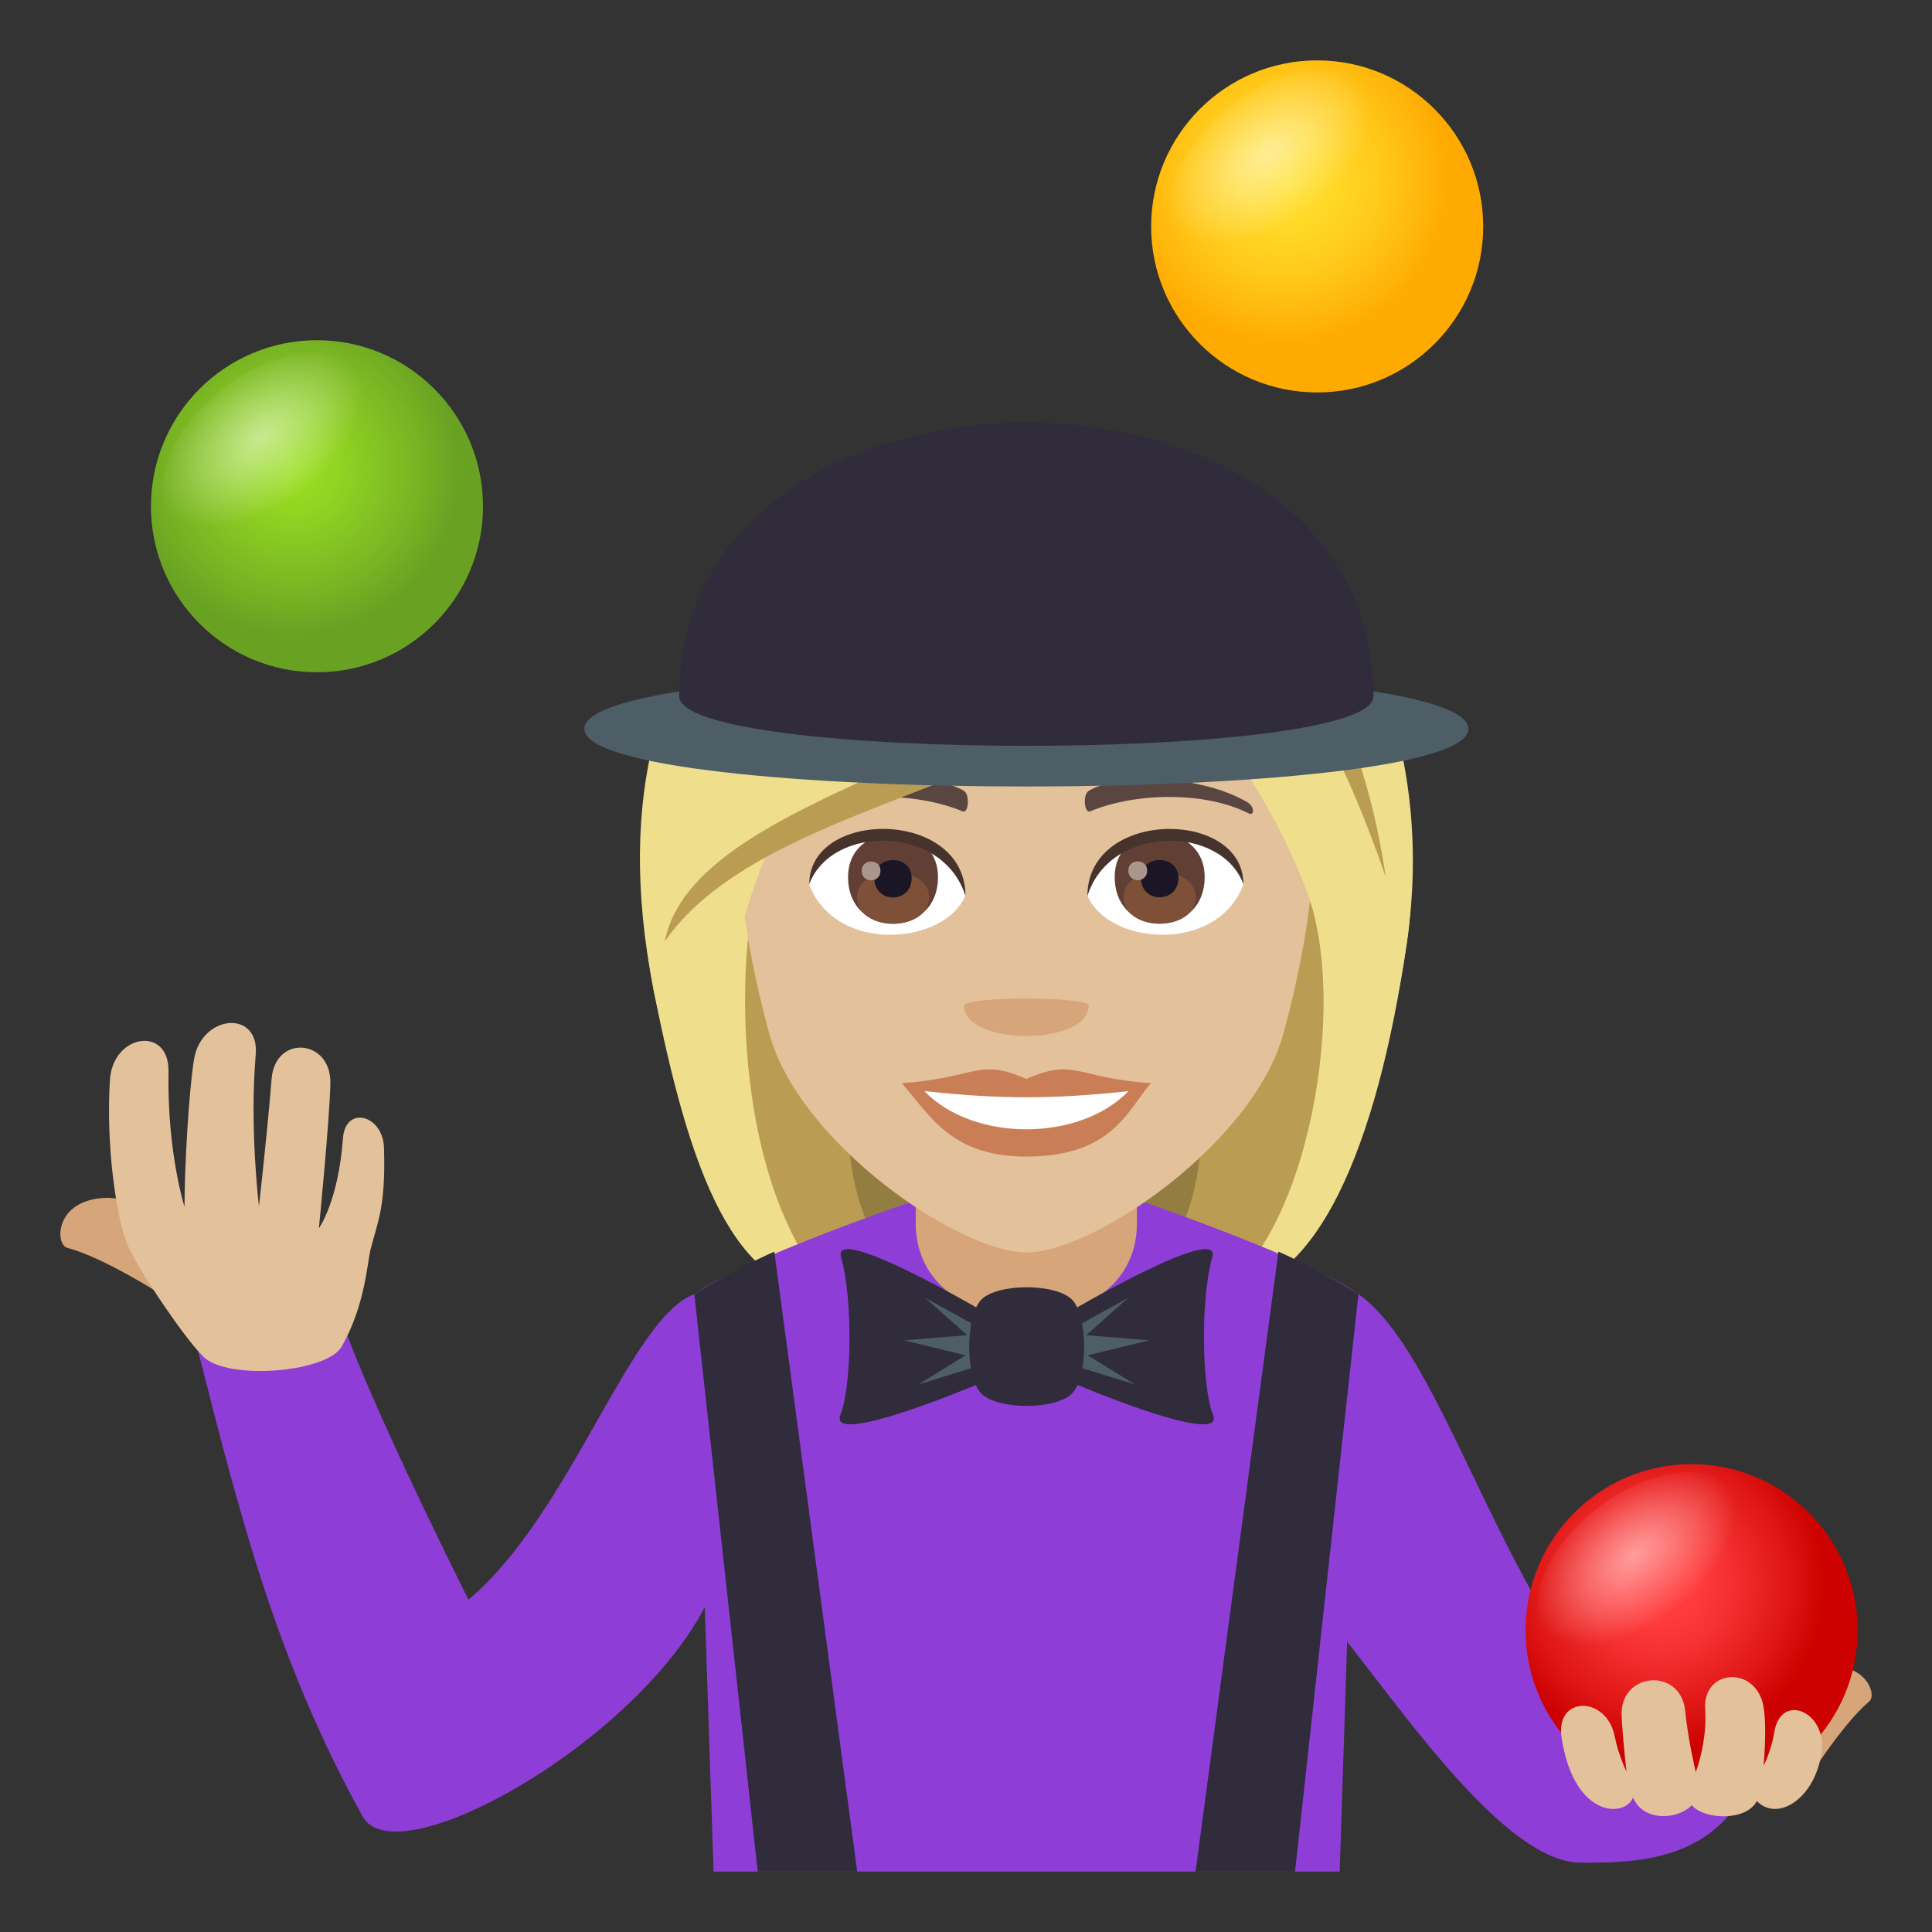 <?xml version="1.0" encoding="utf-8"?>
<!-- Generator: Adobe Illustrator 15.0.0, SVG Export Plug-In . SVG Version: 6.00 Build 0)  -->
<!DOCTYPE svg PUBLIC "-//W3C//DTD SVG 1.1//EN" "http://www.w3.org/Graphics/SVG/1.1/DTD/svg11.dtd">
<svg version="1.1" id="Layer_1" xmlns:x="http://ns.adobe.com/Extensibility/1.0/" xmlns:i="http://ns.adobe.com/AdobeIllustrator/10.0/" xmlns:graph="http://ns.adobe.com/Graphs/1.0/"
	 xmlns="http://www.w3.org/2000/svg" xmlns:xlink="http://www.w3.org/1999/xlink" xmlns:a="http://ns.adobe.com/AdobeSVGViewerExtensions/3.0/"
	 x="0px" y="0px" width="64px" height="64px" viewBox="0 0 64 64" enable-background="new 0 0 64 64" xml:space="preserve">
<rect x="0" y="0" width="64" height="64" fill="#333333" stroke="none"/>
<path fill="#947D41" d="M27.101,21.881c-4.647,21.435-4.221,20.976,5.566,20.976C27.251,38.785,37.623,21.588,27.101,21.881z"/>
<path fill="#BA9D52" d="M25.426,21.548c-3.387,16.286-0.463,20.466,2.136,21.309h2.975C23.572,37.58,34.459,21.228,25.426,21.548z"
	/>
<path fill="#947D41" d="M40.779,21.879C45.43,43.315,45,42.856,35.219,42.856C40.197,39.588,30.259,21.588,40.779,21.879z"/>
<path fill="#BA9D52" d="M42.455,21.548c4.959,14.814-0.008,20.62-2.133,21.309h-2.979C44.318,38.012,33.426,21.226,42.455,21.548z"
	/>
<path fill="#EFDE8B" d="M43.281,29.506c1.436,3.769,0.016,11.5-2.959,13.351c3.297,0,5.305-4.899,6.283-11.642
	C47.828,22.791,40.723,22.785,43.281,29.506z"/>
<path fill="#EFDE8B" d="M21.649,32.779c1.198,6.083,2.677,10.077,5.913,10.077c-3.606-4.013-3.184-12.472-2.158-14.578
	C30.628,24.938,19.617,22.487,21.649,32.779z"/>
<path fill="#8E3ED6" d="M23,42.871c-2.136,0.78-4.102,7.288-7.481,10.121c-1.043-2.077-3.192-6.515-4.041-8.836
	c0,0-3.386-0.7-4.916,0.597c1.362,5.344,2.578,10.234,5.453,15.422c1.223,2.206,10.656-3.344,11.893-8.38
	C23.907,51.795,24.525,49.981,23,42.871z"/>
<path fill="#D6A67A" d="M5.377,42.902c0.45,0.222,1.611-2.256,1.161-2.477c0,0-2.3-0.771-3.024-0.745
	c-1.712,0.057-1.692,1.552-1.287,1.657C3.411,41.64,5.377,42.902,5.377,42.902z"/>
<path fill="#E3C19B" d="M5.582,35.497c-0.049,2.662,0.53,4.479,0.53,4.479c0-1.307,0.14-3.786,0.313-4.873
	c0.238-1.5,2.177-1.676,2.046-0.163c-0.209,2.415,0.107,5.021,0.107,5.021s0.263-2.302,0.421-4.235
	c0.122-1.461,1.973-1.31,1.945,0.157c-0.021,1.182-0.38,4.803-0.38,4.803s0.641-0.873,0.797-2.98
	c0.082-1.102,1.325-0.776,1.359,0.313c0.061,1.939-0.203,2.434-0.438,3.344c-0.125,0.486-0.175,1.844-0.956,3.234
	c-0.484,0.861-3.601,1.109-4.5,0.422c-0.509-0.39-2.197-2.872-2.575-3.721c-0.409-0.92-0.748-3.42-0.609-5.529
	C3.743,34.244,5.61,33.969,5.582,35.497z"/>
<path fill="#8E3ED6" d="M45,42.871c3.643,2.544,5.766,15.406,12.938,16.19c-1.176,2.647-3.877,2.644-5.564,2.644
	c-2.604,0-6.168-5.422-8.279-7.986C44.094,53.719,43.475,49.981,45,42.871z"/>
<path fill="#8E3ED6" d="M23,42.871c1.547-1.12,7.083-3.024,7.083-3.024h7.885c0,0,5.494,1.898,7.031,3.024L44.379,62H23.638
	L23,42.871z"/>
<path fill="#302C3B" d="M23,42.871c1.39-0.867,2.65-1.408,2.65-1.408L28.396,62H25.1L23,42.871z"/>
<path fill="#302C3B" d="M45,42.871c-1.389-0.867-2.65-1.408-2.65-1.408L39.604,62H42.9L45,42.871z"/>
<radialGradient id="SVGID_1_" cx="42.563" cy="5.972" r="5.5" gradientUnits="userSpaceOnUse">
	<stop  offset="0" style="stop-color:#FFE02E"/>
	<stop  offset="0.249" style="stop-color:#FFDA29"/>
	<stop  offset="0.586" style="stop-color:#FFC91A"/>
	<stop  offset="0.971" style="stop-color:#FFAC02"/>
	<stop  offset="1" style="stop-color:#FFAA00"/>
	<a:midPointStop  offset="0" style="stop-color:#FFE02E"/>
	<a:midPointStop  offset="0.642" style="stop-color:#FFE02E"/>
	<a:midPointStop  offset="1" style="stop-color:#FFAA00"/>
</radialGradient>
<path fill="url(#SVGID_1_)" d="M43.633,2c-3.035,0-5.5,2.466-5.5,5.505c0,3.036,2.465,5.495,5.5,5.495s5.5-2.459,5.5-5.495
	C49.133,4.466,46.668,2,43.633,2z"/>
<radialGradient id="SVGID_2_" cx="555.943" cy="-40.61" r="3.913" gradientTransform="matrix(0.358 0.465 -0.792 0.61 -189.208 -228.648)" gradientUnits="userSpaceOnUse">
	<stop  offset="0" style="stop-color:#FFFFFF"/>
	<stop  offset="1" style="stop-color:#FFFFFF;stop-opacity:0"/>
	<a:midPointStop  offset="0" style="stop-color:#FFFFFF"/>
	<a:midPointStop  offset="0.486" style="stop-color:#FFFFFF"/>
	<a:midPointStop  offset="1" style="stop-color:#FFFFFF;stop-opacity:0"/>
</radialGradient>
<path opacity="0.5" fill="url(#SVGID_2_)" d="M43.568,7.137c-1.713,1.319-3.729,1.572-4.502,0.566
	c-0.775-1.007-0.016-2.891,1.697-4.209c1.713-1.319,3.729-1.572,4.504-0.566C46.043,3.935,45.281,5.819,43.568,7.137z"/>
<radialGradient id="SVGID_3_" cx="9.736" cy="15.547" r="5.5" gradientUnits="userSpaceOnUse">
	<stop  offset="0" style="stop-color:#9BE022"/>
	<stop  offset="0.267" style="stop-color:#91D422"/>
	<stop  offset="0.747" style="stop-color:#78B423"/>
	<stop  offset="1" style="stop-color:#69A123"/>
	<a:midPointStop  offset="0" style="stop-color:#9BE022"/>
	<a:midPointStop  offset="0.576" style="stop-color:#9BE022"/>
	<a:midPointStop  offset="1" style="stop-color:#69A123"/>
</radialGradient>
<path fill="url(#SVGID_3_)" d="M10.5,11.27c-3.036,0-5.5,2.464-5.5,5.502c0,3.039,2.464,5.498,5.5,5.498
	c3.034,0,5.5-2.459,5.5-5.498C16,13.733,13.534,11.27,10.5,11.27z"/>
<radialGradient id="SVGID_4_" cx="533.921" cy="-8.453" r="3.914" gradientTransform="matrix(0.358 0.465 -0.792 0.61 -189.208 -228.648)" gradientUnits="userSpaceOnUse">
	<stop  offset="0" style="stop-color:#FFFFFF"/>
	<stop  offset="1" style="stop-color:#FFFFFF;stop-opacity:0"/>
	<a:midPointStop  offset="0" style="stop-color:#FFFFFF"/>
	<a:midPointStop  offset="0.486" style="stop-color:#FFFFFF"/>
	<a:midPointStop  offset="1" style="stop-color:#FFFFFF;stop-opacity:0"/>
</radialGradient>
<path opacity="0.5" fill="url(#SVGID_4_)" d="M10.197,16.503c-1.713,1.319-3.729,1.572-4.503,0.566
	C4.92,16.063,5.68,14.179,7.392,12.86c1.714-1.319,3.729-1.572,4.504-0.566C12.671,13.301,11.91,15.186,10.197,16.503z"/>
<path fill="#D6A67A" d="M59.76,59.138c-0.313,0.392-2.43-1.337-2.121-1.731c0,0,1.74-1.69,2.404-1.981
	c1.568-0.688,2.197,0.668,1.877,0.937C60.984,57.148,59.76,59.138,59.76,59.138z"/>
<radialGradient id="SVGID_5_" cx="54.968" cy="52.473" r="5.5" gradientUnits="userSpaceOnUse">
	<stop  offset="0.212" style="stop-color:#FF3B3B"/>
	<stop  offset="0.418" style="stop-color:#F63131"/>
	<stop  offset="0.771" style="stop-color:#DE1615"/>
	<stop  offset="1" style="stop-color:#CC0100"/>
	<a:midPointStop  offset="0.212" style="stop-color:#FF3B3B"/>
	<a:midPointStop  offset="0.588" style="stop-color:#FF3B3B"/>
	<a:midPointStop  offset="1" style="stop-color:#CC0100"/>
</radialGradient>
<path fill="url(#SVGID_5_)" d="M56.037,48.5c-3.035,0-5.5,2.466-5.5,5.505c0,3.036,2.465,5.495,5.5,5.495s5.5-2.459,5.5-5.495
	C61.537,50.966,59.072,48.5,56.037,48.5z"/>
<radialGradient id="SVGID_6_" cx="631.246" cy="-21.909" r="3.913" gradientTransform="matrix(0.358 0.465 -0.792 0.61 -189.208 -228.648)" gradientUnits="userSpaceOnUse">
	<stop  offset="0" style="stop-color:#FFFFFF"/>
	<stop  offset="1" style="stop-color:#FFFFFF;stop-opacity:0"/>
	<a:midPointStop  offset="0" style="stop-color:#FFFFFF"/>
	<a:midPointStop  offset="0.486" style="stop-color:#FFFFFF"/>
	<a:midPointStop  offset="1" style="stop-color:#FFFFFF;stop-opacity:0"/>
</radialGradient>
<path opacity="0.5" fill="url(#SVGID_6_)" d="M55.73,53.59c-1.713,1.319-3.729,1.572-4.502,0.566
	c-0.775-1.007-0.016-2.891,1.697-4.209c1.713-1.319,3.729-1.572,4.504-0.566C58.205,50.388,57.443,52.272,55.73,53.59z"/>
<path fill="#E3C19B" d="M58.775,57.384c-0.1,0.61-0.355,1.116-0.355,1.116s0.121-1.256,0-1.957
	c-0.236-1.384-2.025-1.266-1.934,0.071c0.074,1.089-0.311,2.088-0.311,2.088s-0.246-0.998-0.354-2.041
	c-0.15-1.438-2.166-1.275-2.102,0.168c0.035,0.796,0.16,1.856,0.16,1.856s-0.264-0.538-0.389-1.164
	c-0.268-1.355-1.967-1.351-1.762,0.022c0.396,2.672,2.09,2.686,2.369,2.002c0.338,0.811,1.479,0.742,1.945,0.254
	c0.383,0.47,1.789,0.556,2.156-0.136c0.691,0.706,1.924-0.084,2.143-1.605C60.539,56.708,58.992,56.035,58.775,57.384z"/>
<path fill="#D6A67A" d="M30.335,40.521c0,4.147,7.327,4.147,7.327,0v-4.298h-7.327V40.521z"/>
<path fill="#E3C19B" d="M34,16.729c-6.659,0-9.862,5.418-9.457,12.387c0.08,1.401,0.467,3.422,0.949,5.153
	c1,3.598,6.263,7.219,8.508,7.219c2.246,0,7.506-3.621,8.506-7.219c0.48-1.731,0.871-3.752,0.951-5.153
	C43.859,22.146,40.654,16.729,34,16.729z"/>
<path fill="#C97E55" d="M34,35.743c-1.616-0.713-1.633-0.03-4.129,0.138c0.939,1.064,1.631,2.431,4.125,2.431
	c2.871,0,3.355-1.552,4.131-2.431C35.631,35.713,35.617,35.03,34,35.743z"/>
<path fill="#FFFFFF" d="M30.621,36.144c1.631,1.696,5.145,1.679,6.76,0.002C34.865,36.416,33.135,36.416,30.621,36.144z"/>
<path fill="#594640" d="M41.332,26.582c-1.502-0.893-4.186-1.002-5.254-0.393c-0.225,0.122-0.16,0.77,0.035,0.688
	c1.514-0.632,3.826-0.663,5.254,0.069C41.559,27.041,41.559,26.713,41.332,26.582z"/>
<path fill="#594640" d="M26.669,26.582c1.496-0.893,4.186-1.002,5.25-0.393c0.223,0.122,0.168,0.77-0.031,0.688
	c-1.52-0.632-3.826-0.663-5.25,0.069C26.442,27.041,26.438,26.713,26.669,26.582z"/>
<path fill="#D6A67A" d="M36.064,33.312c0,1.343-4.127,1.343-4.127,0C31.937,33.001,36.064,33.001,36.064,33.312z"/>
<path fill="#FFFFFF" d="M41.189,29.308c-0.891,2.322-4.508,1.982-5.168,0.354C36.521,27.044,40.697,26.822,41.189,29.308z"/>
<path fill="#613F34" d="M36.926,29.053c0,2.06,2.98,2.06,2.98,0C39.906,27.138,36.926,27.138,36.926,29.053z"/>
<path fill="#7D5037" d="M37.219,29.712c0,1.183,2.393,1.183,2.393,0C39.611,28.615,37.219,28.615,37.219,29.712z"/>
<path fill="#1A1626" d="M37.795,29.083c0,0.855,1.24,0.855,1.24,0C39.035,28.291,37.795,28.291,37.795,29.083z"/>
<path fill="#AB968C" d="M37.377,28.834c0,0.433,0.625,0.433,0.625,0C38.002,28.435,37.377,28.435,37.377,28.834z"/>
<path fill="#45332C" d="M41.189,29.289c0-2.502-5.168-2.502-5.168,0.396C36.76,27.307,40.451,27.307,41.189,29.289z"/>
<path fill="#FFFFFF" d="M26.808,29.308c0.895,2.322,4.512,1.982,5.174,0.354C31.476,27.044,27.304,26.822,26.808,29.308z"/>
<path fill="#613F34" d="M28.093,29.056c0,2.06,2.979,2.06,2.979,0C31.072,27.143,28.093,27.143,28.093,29.056z"/>
<path fill="#7D5037" d="M28.388,29.714c0,1.183,2.393,1.183,2.393,0C30.781,28.619,28.388,28.619,28.388,29.714z"/>
<path fill="#1A1626" d="M28.962,29.087c0,0.857,1.238,0.857,1.238,0C30.201,28.293,28.962,28.293,28.962,29.087z"/>
<path fill="#AB968C" d="M28.544,28.84c0,0.431,0.623,0.431,0.623,0C29.167,28.438,28.544,28.438,28.544,28.84z"/>
<path fill="#45332C" d="M26.808,29.289c0-2.502,5.174-2.502,5.174,0.392C31.242,27.305,27.548,27.305,26.808,29.289z"/>
<path fill="#EFDE8B" d="M40.52,24.45c0.842,1.231,1.891,2.768,2.762,5.056c1.436,3.769,2.346,8.451,3.324,1.709
	c0.367-2.529,0.193-4.814-0.279-6.765H40.52z"/>
<path fill="#EFDE8B" d="M21.675,24.45c-0.588,2.29-0.673,5.051-0.025,8.329c1.198,6.083,2.729-2.395,3.755-4.501
	c2.097-1.342,4.792-2.554,7.357-3.828H21.675z"/>
<path fill="#BA9D52" d="M31.716,24.45c-4.598,2.096-9.096,3.726-9.694,6.735c2.364-3.389,7.977-4.504,12.53-6.735H31.716z"/>
<path fill="#BA9D52" d="M43.979,24.45c0.619,1.189,1.268,2.688,1.926,4.605c-0.246-1.695-0.65-3.245-1.15-4.605H43.979z"/>
<path fill="#4E5E67" d="M48.643,24.142c0,2.549-29.285,2.549-29.285,0C19.357,21.592,48.643,21.592,48.643,24.142z"/>
<path fill="#302C3B" d="M45.5,23.062c0,2.193-23,2.193-23,0C22.5,10.979,45.5,10.979,45.5,23.062z"/>
<path fill="#302C3B" d="M40.182,46.866c0.441,1.108-4.623-1.043-4.623-1.043V43.38c0,0,4.92-2.879,4.598-1.73
	C39.76,43.068,39.816,45.951,40.182,46.866z"/>
<polygon fill="#4E5E67" points="38.068,44.4 35.982,44.229 37.369,42.996 35.559,43.993 35.559,45.232 37.6,45.863 36.033,44.897 
	"/>
<path fill="#302C3B" d="M27.841,46.866c-0.441,1.108,4.621-1.043,4.621-1.043V43.38c0,0-4.926-2.879-4.6-1.73
	C28.263,43.068,28.207,45.951,27.841,46.866z"/>
<polygon fill="#4E5E67" points="29.953,44.4 32.041,44.229 30.652,42.996 32.462,43.993 32.462,45.232 30.421,45.863 31.986,44.897 
	"/>
<path fill="#302C3B" d="M35.514,46.159c-0.529,0.551-2.477,0.551-3.01,0c-0.531-0.548-0.531-2.557,0-3.104
	c0.534-0.55,2.481-0.55,3.01,0C36.047,43.603,36.047,45.611,35.514,46.159z"/>
</svg>
